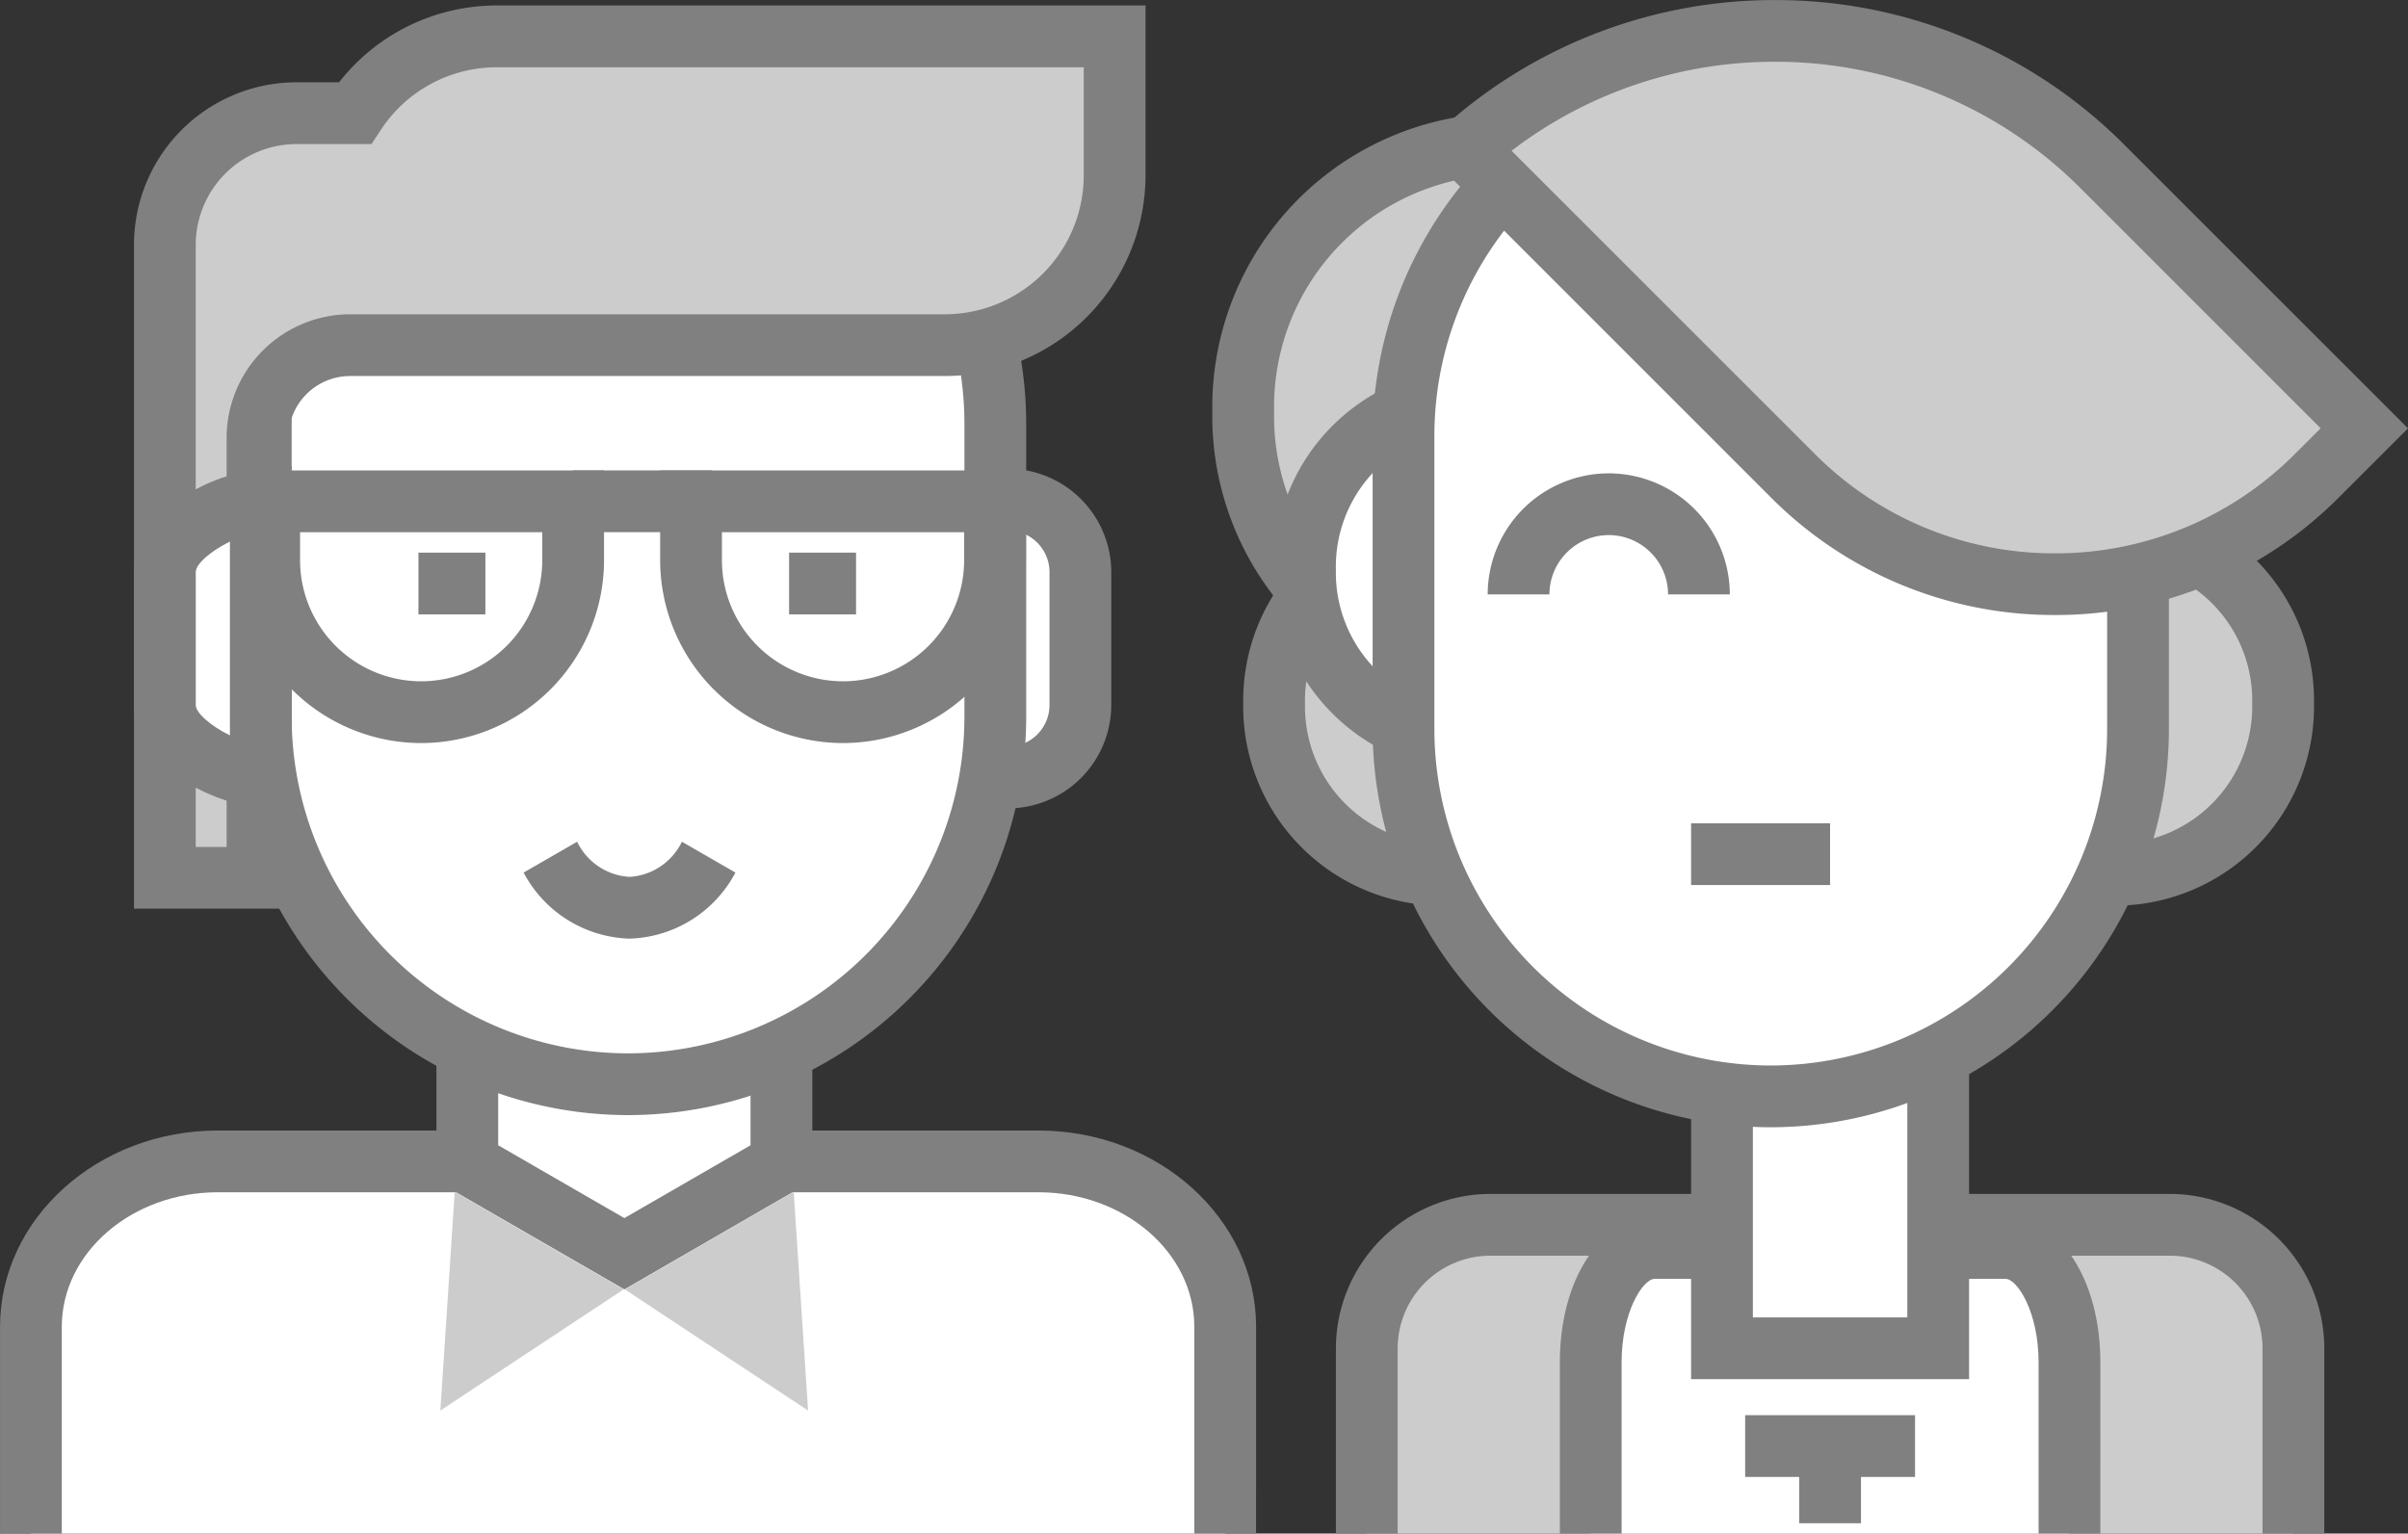 <svg xmlns="http://www.w3.org/2000/svg" width="120.879" height="77.001" viewBox="0 0 120.879 77.001">
  <rect x="0" y="0" width="120.879" height="77.001" fill="#333333" stroke="none"/>
  <g id="그룹_20033" data-name="그룹 20033" transform="translate(131.765 -2543.509)">
    <g id="그룹_20046" data-name="그룹 20046">
      <g id="그룹_20033-2" data-name="그룹 20033">
        <path id="패스_29889" data-name="패스 29889" d="M-63.154,2620.51v-9.3a6.2,6.2,0,0,1,6.2-6.2h34.111a6.2,6.2,0,0,1,6.2,6.2v9.3" fill="#ccc"/>
        <path id="패스_29890" data-name="패스 29890" d="M-15.089,2620.51h-3.1v-9.3a4.656,4.656,0,0,0-4.651-4.651H-56.952a4.657,4.657,0,0,0-4.652,4.651v9.3h-3.1v-9.3a7.762,7.762,0,0,1,7.753-7.752h34.111a7.761,7.761,0,0,1,7.752,7.752Z" fill="gray"/>
      </g>
      <g id="그룹_20034" data-name="그룹 20034">
        <path id="패스_29891" data-name="패스 29891" d="M-51.913,2620.51v-8.6c0-3.168,1.435-5.737,3.2-5.737h17.624c1.77,0,3.2,2.569,3.2,5.737v8.6" fill="#fff"/>
        <path id="패스_29892" data-name="패스 29892" d="M-26.33,2620.51h-3.1v-8.6c0-2.556-1.086-4.186-1.654-4.186H-48.709c-.568,0-1.653,1.63-1.653,4.186v8.6h-3.1v-8.6c0-4.154,2.044-7.287,4.754-7.287h17.624c2.711,0,4.755,3.133,4.755,7.287Z" fill="gray"/>
      </g>
      <g id="그룹_20035" data-name="그룹 20035">
        <rect id="사각형_3992" data-name="사각형 3992" width="10.854" height="20.156" transform="translate(-45.323 2591.051)" fill="#fff"/>
        <path id="패스_29893" data-name="패스 29893" d="M-32.919,2612.758H-46.874V2589.5h13.955Zm-10.854-3.1h7.753V2592.6h-7.753Z" fill="gray"/>
      </g>
      <g id="그룹_20036" data-name="그룹 20036">
        <path id="패스_29894" data-name="패스 29894" d="M-43.514,2564.174a13.188,13.188,0,0,1-12.921,13.438,13.188,13.188,0,0,1-12.921-13.438,13.187,13.187,0,0,1,12.921-13.438A13.187,13.187,0,0,1-43.514,2564.174Z" fill="#ccc"/>
        <path id="패스_29895" data-name="패스 29895" d="M-56.435,2579.162a14.754,14.754,0,0,1-14.472-14.988,14.754,14.754,0,0,1,14.472-14.988,14.753,14.753,0,0,1,14.471,14.988A14.754,14.754,0,0,1-56.435,2579.162Zm0-26.875a11.65,11.65,0,0,0-11.371,11.887,11.65,11.65,0,0,0,11.371,11.887,11.65,11.65,0,0,0,11.37-11.887A11.65,11.65,0,0,0-56.435,2552.287Z" fill="gray"/>
      </g>
      <g id="그룹_20037" data-name="그룹 20037">
        <path id="패스_29896" data-name="패스 29896" d="M-51.267,2578.832a8.439,8.439,0,0,1-8.269,8.6,8.44,8.44,0,0,1-8.27-8.6,8.44,8.44,0,0,1,8.27-8.6A8.439,8.439,0,0,1-51.267,2578.832Z" fill="#ccc"/>
        <path id="패스_29897" data-name="패스 29897" d="M-59.536,2588.982a10,10,0,0,1-9.82-10.15,10,10,0,0,1,9.82-10.151,10,10,0,0,1,9.82,10.151A10,10,0,0,1-59.536,2588.982Zm0-17.2a6.9,6.9,0,0,0-6.719,7.05,6.9,6.9,0,0,0,6.719,7.049,6.9,6.9,0,0,0,6.719-7.049A6.9,6.9,0,0,0-59.536,2571.782Z" fill="gray"/>
      </g>
      <g id="그룹_20038" data-name="그룹 20038">
        <path id="패스_29898" data-name="패스 29898" d="M-49.716,2572.113a8.44,8.44,0,0,1-8.27,8.6,8.439,8.439,0,0,1-8.269-8.6,8.439,8.439,0,0,1,8.269-8.6A8.44,8.44,0,0,1-49.716,2572.113Z" fill="#fff"/>
        <path id="패스_29899" data-name="패스 29899" d="M-57.986,2582.263a10,10,0,0,1-9.82-10.15,10,10,0,0,1,9.82-10.151,10,10,0,0,1,9.82,10.151A10,10,0,0,1-57.986,2582.263Zm0-17.2a6.9,6.9,0,0,0-6.719,7.05,6.9,6.9,0,0,0,6.719,7.049,6.9,6.9,0,0,0,6.719-7.049A6.9,6.9,0,0,0-57.986,2565.063Z" fill="gray"/>
      </g>
      <g id="그룹_20039" data-name="그룹 20039">
        <path id="패스_29900" data-name="패스 29900" d="M-17.156,2578.832a8.439,8.439,0,0,1-8.269,8.6,8.44,8.44,0,0,1-8.27-8.6,8.44,8.44,0,0,1,8.27-8.6A8.439,8.439,0,0,1-17.156,2578.832Z" fill="#ccc"/>
        <path id="패스_29901" data-name="패스 29901" d="M-25.425,2588.982a10,10,0,0,1-9.82-10.15,10,10,0,0,1,9.82-10.151,10,10,0,0,1,9.82,10.151A10,10,0,0,1-25.425,2588.982Zm0-17.2a6.9,6.9,0,0,0-6.719,7.05,6.9,6.9,0,0,0,6.719,7.049,6.9,6.9,0,0,0,6.719-7.049A6.9,6.9,0,0,0-25.425,2571.782Z" fill="gray"/>
      </g>
      <g id="그룹_20040" data-name="그룹 20040">
        <path id="패스_29902" data-name="패스 29902" d="M-24.439,2580.123a18.436,18.436,0,0,1-18.436,18.436h0a18.436,18.436,0,0,1-18.436-18.436v-14.749a18.436,18.436,0,0,1,18.436-18.435h0a18.436,18.436,0,0,1,18.436,18.435Z" fill="#fff"/>
        <path id="패스_29903" data-name="패스 29903" d="M-42.875,2600.11a20.009,20.009,0,0,1-19.986-19.987v-14.749a20.008,20.008,0,0,1,19.986-19.985,20.009,20.009,0,0,1,19.987,19.985v14.749A20.01,20.01,0,0,1-42.875,2600.11Zm0-51.62a16.9,16.9,0,0,0-16.885,16.884v14.749a16.9,16.9,0,0,0,16.885,16.886,16.905,16.905,0,0,0,16.886-16.886v-14.749A16.9,16.9,0,0,0-42.875,2548.49Z" fill="gray"/>
      </g>
      <g id="그룹_20041" data-name="그룹 20041">
        <path id="패스_29904" data-name="패스 29904" d="M-26.213,2551.88l13.134,13.134-2.376,2.376a18.607,18.607,0,0,1-26.313,0l-16.418-16.419A23.291,23.291,0,0,1-26.213,2551.88Z" fill="#ccc"/>
        <path id="패스_29905" data-name="패스 29905" d="M-28.612,2574.389a20.024,20.024,0,0,1-14.252-5.9l-17.578-17.578,1.223-1.093a24.789,24.789,0,0,1,16.54-6.306,24.675,24.675,0,0,1,17.562,7.275l14.231,14.23-3.473,3.472A20.025,20.025,0,0,1-28.612,2574.389Zm-27.274-23.31,15.215,15.214a16.939,16.939,0,0,0,12.059,5,16.94,16.94,0,0,0,12.06-5l1.28-1.279-12.037-12.038a21.6,21.6,0,0,0-15.37-6.366A21.7,21.7,0,0,0-55.886,2551.079Z" fill="gray"/>
      </g>
      <g id="그룹_20042" data-name="그룹 20042">
        <path id="패스_29906" data-name="패스 29906" d="M-44.93,2573.355h-3.1a2.98,2.98,0,0,0-2.977-2.978,2.981,2.981,0,0,0-2.978,2.978h-3.1a6.086,6.086,0,0,1,6.079-6.079A6.086,6.086,0,0,1-44.93,2573.355Z" fill="gray"/>
      </g>
      <g id="그룹_20043" data-name="그룹 20043">
        <rect id="사각형_3993" data-name="사각형 3993" width="6.977" height="3.101" transform="translate(-46.874 2584.847)" fill="gray"/>
      </g>
      <g id="그룹_20044" data-name="그룹 20044">
        <rect id="사각형_3994" data-name="사각형 3994" width="8.528" height="3.101" transform="translate(-44.16 2614.567)" fill="gray"/>
      </g>
      <g id="그룹_20045" data-name="그룹 20045">
        <rect id="사각형_3995" data-name="사각형 3995" width="3.101" height="4.524" transform="translate(-41.447 2615.469)" fill="gray"/>
      </g>
    </g>
    <g id="그룹_20059" data-name="그룹 20059">
      <g id="그룹_20047" data-name="그룹 20047">
        <path id="패스_29907" data-name="패스 29907" d="M-130.214,2620.51v-10.381c0-4.588,4.2-8.306,9.385-8.306h41.184c5.183,0,9.382,3.718,9.382,8.306v10.381" fill="#fff"/>
        <path id="패스_29908" data-name="패스 29908" d="M-68.712,2620.51h-3.1v-10.381c0-3.725-3.514-6.755-7.832-6.755h-41.184c-4.32,0-7.835,3.03-7.835,6.755v10.381h-3.1v-10.381c0-5.435,4.906-9.856,10.936-9.856h41.184c6.028,0,10.933,4.421,10.933,9.856Z" fill="gray"/>
      </g>
      <g id="그룹_20048" data-name="그룹 20048">
        <path id="패스_29909" data-name="패스 29909" d="M-92.538,2601.909l-7.884,4.552-7.884-4.552v-17.214h15.768Z" fill="#fff"/>
        <path id="패스_29910" data-name="패스 29910" d="M-100.423,2608.252l-9.434-5.447v-19.661h18.87V2602.8Zm-6.333-7.238,6.333,3.657,6.334-3.657v-14.769h-12.668Z" fill="gray"/>
      </g>
      <path id="패스_29911" data-name="패스 29911" d="M-109.66,2614.334l9.2-6.084-8.478-4.9Z" fill="#ccc"/>
      <path id="패스_29912" data-name="패스 29912" d="M-91.2,2614.335l-9.2-6.084,8.478-4.9Z" fill="#ccc"/>
      <g id="그룹_20049" data-name="그룹 20049">
        <rect id="사각형_3996" data-name="사각형 3996" width="7.584" height="13.954" rx="3.64" transform="translate(-85.115 2568.591)" fill="#fff"/>
        <path id="패스_29913" data-name="패스 29913" d="M-81.17,2584.1h-.305a5.2,5.2,0,0,1-5.19-5.191v-6.674a5.2,5.2,0,0,1,5.19-5.191h.305a5.2,5.2,0,0,1,5.19,5.191v6.674A5.2,5.2,0,0,1-81.17,2584.1Zm-.305-13.955a2.092,2.092,0,0,0-2.089,2.09v6.674a2.092,2.092,0,0,0,2.089,2.09h.305a2.093,2.093,0,0,0,2.089-2.09v-6.674a2.093,2.093,0,0,0-2.089-2.09Z" fill="gray"/>
      </g>
      <g id="그룹_20050" data-name="그룹 20050">
        <path id="패스_29914" data-name="패스 29914" d="M-81.8,2579.518a18.436,18.436,0,0,1-18.436,18.436h0a18.436,18.436,0,0,1-18.437-18.436V2564.77a18.436,18.436,0,0,1,18.437-18.436h0A18.436,18.436,0,0,1-81.8,2564.77Z" fill="#fff"/>
        <path id="패스_29915" data-name="패스 29915" d="M-100.238,2599.5a20.009,20.009,0,0,1-19.987-19.987V2564.77a20.009,20.009,0,0,1,19.987-19.986,20.009,20.009,0,0,1,19.987,19.986v14.748A20.009,20.009,0,0,1-100.238,2599.5Zm0-51.62a16.9,16.9,0,0,0-16.886,16.885v14.748a16.905,16.905,0,0,0,16.886,16.886,16.905,16.905,0,0,0,16.886-16.886V2564.77A16.9,16.9,0,0,0-100.238,2547.885Z" fill="gray"/>
      </g>
      <g id="그룹_20051" data-name="그룹 20051">
        <path id="패스_29916" data-name="패스 29916" d="M-106.822,2545.333a8.519,8.519,0,0,0-7.13,3.857h-2.928a6.61,6.61,0,0,0-6.61,6.609v31.786h4.652V2565.49a4.652,4.652,0,0,1,4.651-4.652H-84.34a8.527,8.527,0,0,0,8.528-8.527v-6.978Z" fill="#ccc"/>
        <path id="패스_29917" data-name="패스 29917" d="M-117.288,2589.135h-7.752V2555.8a8.168,8.168,0,0,1,8.16-8.159h2.135a10.047,10.047,0,0,1,7.923-3.857h32.561v8.528a10.09,10.09,0,0,1-10.079,10.078h-29.847a3.1,3.1,0,0,0-3.1,3.1Zm-4.651-3.1h1.55V2565.49a6.209,6.209,0,0,1,6.2-6.2H-84.34a6.985,6.985,0,0,0,6.978-6.977v-5.427h-29.46a6.965,6.965,0,0,0-5.834,3.157l-.459.7h-3.765a5.064,5.064,0,0,0-5.059,5.058Z" fill="gray"/>
      </g>
      <g id="그룹_20052" data-name="그룹 20052">
        <path id="패스_29918" data-name="패스 29918" d="M-118.675,2568.629c-1.83.19-4.815,1.72-4.815,3.6v6.674c0,1.882,2.985,3.412,4.815,3.6Z" fill="#fff"/>
        <path id="패스_29919" data-name="패스 29919" d="M-117.124,2584.227l-1.711-.178c-2.536-.263-6.205-2.247-6.205-5.144v-6.674c0-2.9,3.669-4.88,6.205-5.144l1.711-.178Zm-3.1-13.524c-.947.464-1.714,1.118-1.714,1.528v6.674c0,.41.767,1.064,1.714,1.528Z" fill="gray"/>
      </g>
      <g id="그룹_20053" data-name="그룹 20053">
        <path id="패스_29920" data-name="패스 29920" d="M-104.136,2586.548a4.674,4.674,0,0,0,3.972,2.54,4.674,4.674,0,0,0,3.973-2.54" fill="#fff"/>
        <path id="패스_29921" data-name="패스 29921" d="M-100.164,2590.639a6.215,6.215,0,0,1-5.316-3.317l2.687-1.548a3.126,3.126,0,0,0,2.629,1.764,3.127,3.127,0,0,0,2.63-1.765l2.687,1.549A6.218,6.218,0,0,1-100.164,2590.639Z" fill="gray"/>
      </g>
      <g id="그룹_20054" data-name="그룹 20054">
        <path id="패스_29922" data-name="패스 29922" d="M-110.623,2580.819a9.191,9.191,0,0,1-9.18-9.181v-4.509h18.36v4.509A9.191,9.191,0,0,1-110.623,2580.819Zm-6.079-10.589v1.408a6.086,6.086,0,0,0,6.079,6.08,6.086,6.086,0,0,0,6.079-6.08v-1.408Z" fill="gray"/>
      </g>
      <g id="그룹_20055" data-name="그룹 20055">
        <path id="패스_29923" data-name="패스 29923" d="M-89.446,2580.819a9.191,9.191,0,0,1-9.18-9.181v-4.509h18.36v4.509A9.191,9.191,0,0,1-89.446,2580.819Zm-6.079-10.589v1.408a6.086,6.086,0,0,0,6.079,6.08,6.086,6.086,0,0,0,6.079-6.08v-1.408Z" fill="gray"/>
      </g>
      <g id="그룹_20056" data-name="그룹 20056">
        <rect id="사각형_3997" data-name="사각형 3997" width="3.36" height="3.101" transform="translate(-110.759 2571.257)" fill="gray"/>
      </g>
      <g id="그룹_20057" data-name="그룹 20057">
        <rect id="사각형_3998" data-name="사각형 3998" width="3.36" height="3.101" transform="translate(-92.153 2571.257)" fill="gray"/>
      </g>
      <g id="그룹_20058" data-name="그룹 20058">
        <rect id="사각형_3999" data-name="사각형 3999" width="6.977" height="3.101" transform="translate(-103.007 2567.129)" fill="gray"/>
      </g>
    </g>
  </g>
</svg>
